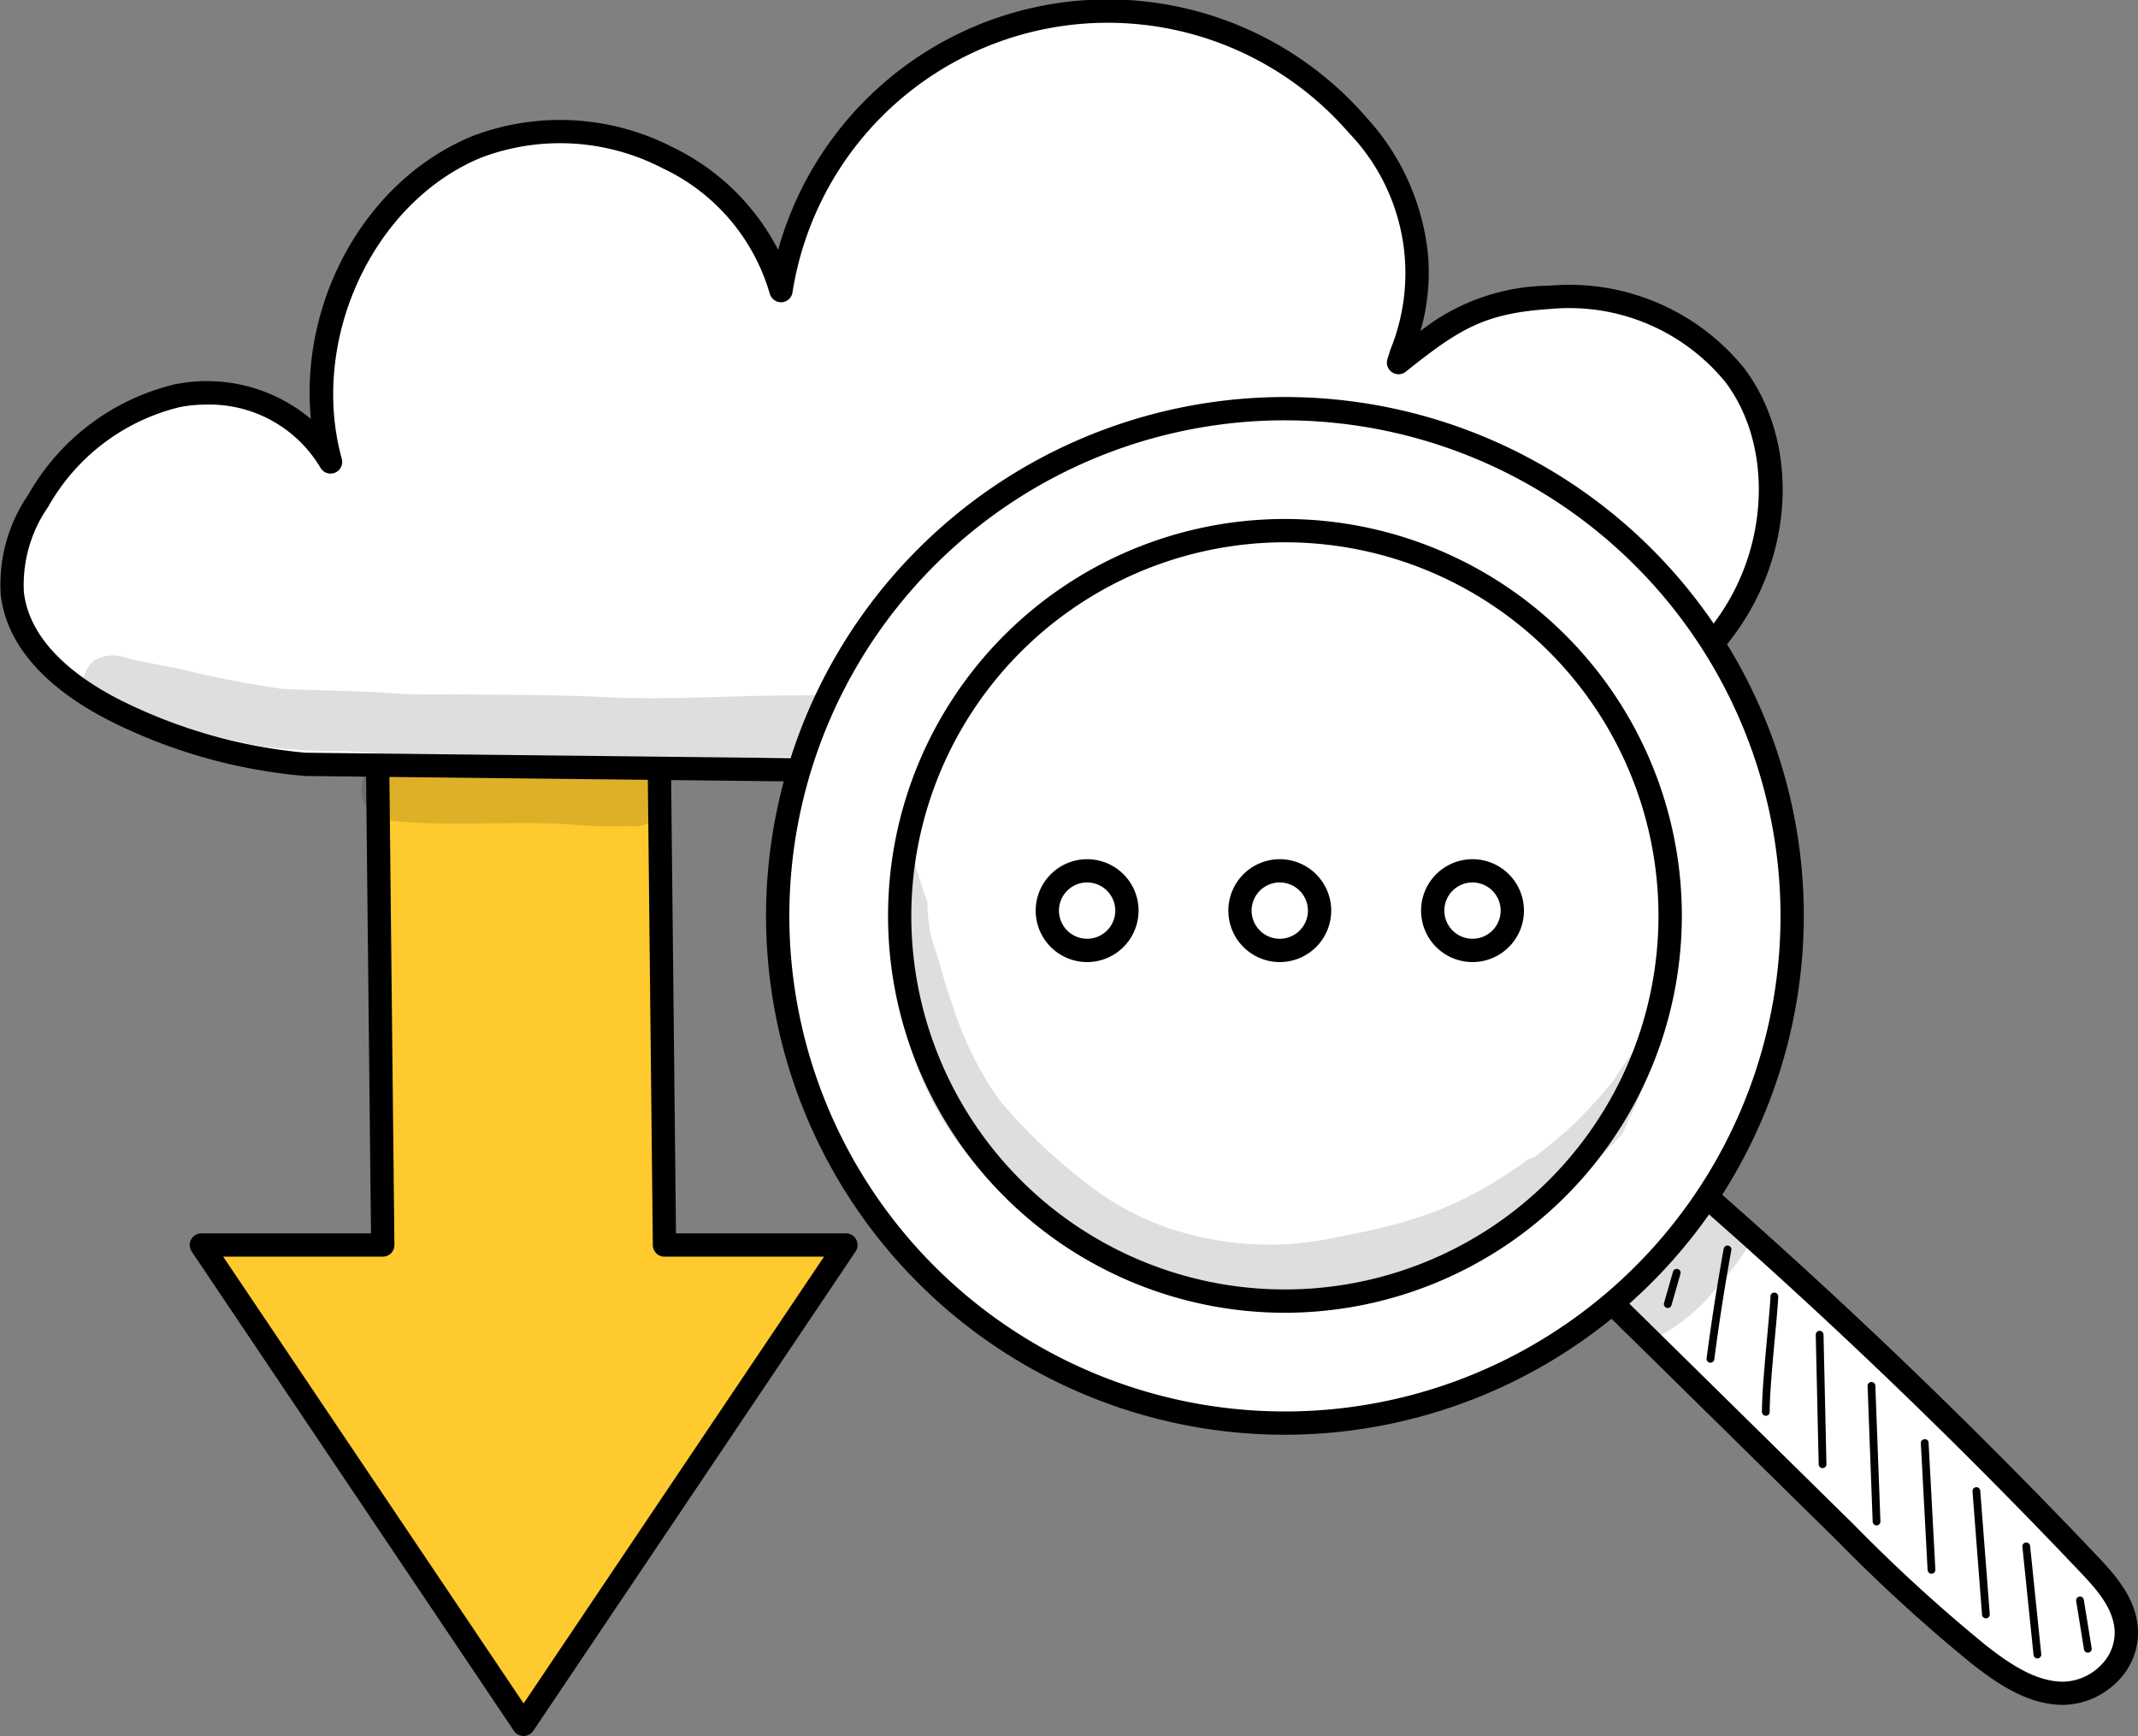 <svg xmlns="http://www.w3.org/2000/svg" width="126.195" height="102.469" viewBox="0 0 126.195 102.469">
  <rect x="0" y="0" width="126.195" height="102.469" fill="#808080" stroke="none"/>
  <g id="Grupo_153651" data-name="Grupo 153651" transform="translate(-71.515 -42.009)">
    <g id="Grupo_153628" data-name="Grupo 153628" transform="translate(82.711 72.054)">
      <g id="Grupo_153627" data-name="Grupo 153627" transform="translate(0)">
        <path id="Trazado_204883" data-name="Trazado 204883" d="M86.551,123.652l19.023,28.292L124.6,123.652H113.888l-.458-42.757H96.8l.458,42.757Z" transform="translate(-85.863 -80.207)" fill="#feca2e"/>
        <path id="Trazado_204884" data-name="Trazado 204884" d="M105.392,152.45a.689.689,0,0,1-.571-.3L85.8,123.853a.687.687,0,0,1,.571-1.071H96.383L95.931,80.72a.688.688,0,0,1,.688-.695h16.628a.689.689,0,0,1,.688.68l.45,42.077h10.029a.687.687,0,0,1,.571,1.071l-19.023,28.293A.69.69,0,0,1,105.392,152.45ZM87.659,124.157l17.732,26.372,17.732-26.372h-9.417a.688.688,0,0,1-.688-.68L112.567,81.4H97.315l.45,42.062a.687.687,0,0,1-.688.695Z" transform="translate(-85.681 -80.025)"/>
      </g>
    </g>
    <g id="Grupo_153631" data-name="Grupo 153631" transform="translate(71.515 42.009)">
      <g id="Grupo_153629" data-name="Grupo 153629">
        <path id="Trazado_204885" data-name="Trazado 204885" d="M89.727,87.314l56.081.623c5.13.057,10.322.107,15.31-1.09s9.832-3.794,12.708-8.041,3.353-10.307.3-14.427a12.661,12.661,0,0,0-10.941-4.635c-4.122.269-5.707,1.279-8.936,3.854a14.394,14.394,0,0,0,1.04-6.435,13.272,13.272,0,0,0-3.447-7.571A19.521,19.521,0,0,0,117.8,59.35c-1.88-7.246-10.992-11.324-17.923-8.5s-10.65,11.4-8.663,18.616c-1.631-3.125-5.592-4.6-9.051-3.917a12.954,12.954,0,0,0-8.2,6.191,8.817,8.817,0,0,0-1.536,5.482c.367,3.169,3.209,5.452,6.054,6.9A31.157,31.157,0,0,0,89.727,87.314Z" transform="translate(-71.698 -42.195)" fill="#fff"/>
        <path id="Trazado_204886" data-name="Trazado 204886" d="M148.872,88.462c-1.091,0-2.176-.011-3.254-.024l-56.082-.624a31.622,31.622,0,0,1-11.552-3.264c-2.7-1.37-6-3.773-6.426-7.431a9.378,9.378,0,0,1,1.633-5.92,13.572,13.572,0,0,1,8.653-6.507,9.541,9.541,0,0,1,8.02,2.047c-.668-7.009,3.244-14.129,9.567-16.709a14.531,14.531,0,0,1,11.814.682,13.7,13.7,0,0,1,6.2,6.043,20.2,20.2,0,0,1,34.733-7.8,14.057,14.057,0,0,1,3.614,7.973,12.461,12.461,0,0,1-.433,4.619,12.442,12.442,0,0,1,7.6-2.675,13.283,13.283,0,0,1,11.538,4.912c3.087,4.159,2.972,10.42-.279,15.222-2.7,3.985-7.355,6.941-13.117,8.324A52.23,52.23,0,0,1,148.872,88.462ZM83.677,65.891a8.082,8.082,0,0,0-1.567.152,12.211,12.211,0,0,0-7.747,5.875,8.069,8.069,0,0,0-1.438,5.044c.354,3.052,3.285,5.146,5.682,6.364A30.556,30.556,0,0,0,89.552,86.44h0l56.081.624c5.019.056,10.207.113,15.141-1.072,5.427-1.3,9.8-4.058,12.3-7.757,2.883-4.259,3.015-9.992.314-13.632a11.9,11.9,0,0,0-10.344-4.359c-3.907.254-5.369,1.165-8.552,3.705a.688.688,0,0,1-1.085-.744l.179-.568a11.943,11.943,0,0,0-2.451-12.781,18.834,18.834,0,0,0-32.843,9.414.686.686,0,0,1-.645.58.7.7,0,0,1-.7-.514,11.8,11.8,0,0,0-6.319-7.394A13.139,13.139,0,0,0,99.951,51.3c-6.413,2.617-10.2,10.767-8.26,17.8a.688.688,0,0,1-1.272.5A7.618,7.618,0,0,0,83.677,65.891Z" transform="translate(-71.515 -42.009)"/>
      </g>
      <g id="Grupo_153630" data-name="Grupo 153630" transform="translate(4.911 38.685)" opacity="0.129">
        <path id="Trazado_204887" data-name="Trazado 204887" d="M169.233,91.919l-.071.034a30.834,30.834,0,0,1-3.928.967c-3.268.7-8.972.562-13.52.671-2.108.008-4.214.239-6.321.092-3.065-.266-6.14-.168-9.213-.209-5.781-.107-11.564-.2-17.347-.146-3.655.033-7.306.3-10.959.059-3.722-.138-7.444-.1-11.166-.142-2.409-.2-4.824-.191-7.235-.311A59.147,59.147,0,0,1,83.613,91.8c-1.066-.238-2.147-.405-3.211-.653a2.318,2.318,0,0,0-1.879.025,1.66,1.66,0,0,0,.393,3.006c3.16.646,6.251,1.539,9.315,2.142a35,35,0,0,0,4.967.285c1.625.087,3.243.285,4.872.281,4.377-.012,8.753.123,13.126.275,2.818-.019,5.633-.179,8.451-.223a1.229,1.229,0,0,0,1.189,1.5c6.281-.133,12.562-.281,18.844-.394a134.4,134.4,0,0,0,13.544.006,56.61,56.61,0,0,0,7.881-.633,13.305,13.305,0,0,0,2.15-.632A1.6,1.6,0,0,0,164.331,96c2.942-.421,6.378-1.242,7.124-2.828C171.726,91.782,170.321,91.158,169.233,91.919Z" transform="translate(-77.73 -90.958)"/>
      </g>
    </g>
    <g id="Grupo_153649" data-name="Grupo 153649" transform="translate(116.732 65.444)">
      <g id="Grupo_153632" data-name="Grupo 153632" transform="translate(48.674 45.38)">
        <path id="Trazado_204888" data-name="Trazado 204888" d="M191.186,136.8l14.4,14.168a94.485,94.485,0,0,0,7.841,7.159c1.49,1.167,3.148,2.271,4.961,2.271a3.755,3.755,0,0,0,3.726-3.577c-.011-1.6-1.114-2.882-2.148-3.973q-11.466-12.093-23.93-22.9C194.516,132.18,193,134.409,191.186,136.8Z" transform="translate(-190.498 -129.264)" fill="#fff"/>
        <path id="Trazado_204889" data-name="Trazado 204889" d="M218.209,160.9h0c-2.022,0-3.783-1.163-5.385-2.418a95.653,95.653,0,0,1-7.9-7.209l-14.4-14.169a.689.689,0,0,1-.066-.906c1.807-2.388,3.345-4.641,4.831-6.82a.689.689,0,0,1,1.019-.133c8.281,7.177,16.349,14.9,23.978,22.943,1.125,1.185,2.324,2.6,2.337,4.442a4.071,4.071,0,0,1-1.225,2.9A4.608,4.608,0,0,1,218.209,160.9Zm-26.294-24.354L205.888,150.3a94.715,94.715,0,0,0,7.782,7.107c1.408,1.1,2.933,2.124,4.538,2.125h0a3.205,3.205,0,0,0,2.211-.963,2.706,2.706,0,0,0,.825-1.922c-.009-1.336-.973-2.464-1.96-3.505-7.42-7.826-15.255-15.34-23.3-22.343C194.725,132.642,193.412,134.545,191.915,136.549Z" transform="translate(-190.316 -129.082)"/>
      </g>
      <g id="Grupo_153634" data-name="Grupo 153634" transform="translate(0)">
        <g id="Grupo_153633" data-name="Grupo 153633">
          <path id="Trazado_204890" data-name="Trazado 204890" d="M159.538,72.531a29.94,29.94,0,1,0,29.94,29.94A29.94,29.94,0,0,0,159.538,72.531Zm0,52.679a22.739,22.739,0,1,1,22.739-22.739A22.738,22.738,0,0,1,159.538,125.21Zm0,0a22.739,22.739,0,1,1,22.739-22.739A22.738,22.738,0,0,1,159.538,125.21Z" transform="translate(-128.91 -71.844)" fill="#fff"/>
          <path id="Trazado_204891" data-name="Trazado 204891" d="M159.355,132.916a30.627,30.627,0,1,1,30.626-30.627A30.662,30.662,0,0,1,159.355,132.916Zm0-59.879a29.252,29.252,0,1,0,29.251,29.251A29.285,29.285,0,0,0,159.355,73.037Zm0,52.678a23.427,23.427,0,1,1,23.427-23.427A23.453,23.453,0,0,1,159.355,125.715ZM137.3,102.288a22.051,22.051,0,1,0,22.051-22.051A22.076,22.076,0,0,0,137.3,102.288Z" transform="translate(-128.728 -71.662)"/>
        </g>
      </g>
      <g id="Grupo_153635" data-name="Grupo 153635" transform="translate(15.909 27.28)">
        <circle id="Elipse_5103" data-name="Elipse 5103" cx="2.349" cy="2.349" r="2.349" transform="translate(0.688 0.687)" fill="#fff"/>
        <path id="Trazado_204892" data-name="Trazado 204892" d="M151.9,112.253a3.036,3.036,0,1,1,3.036-3.036A3.04,3.04,0,0,1,151.9,112.253Zm0-4.7a1.662,1.662,0,1,0,1.661,1.662A1.664,1.664,0,0,0,151.9,107.554Z" transform="translate(-148.858 -106.18)"/>
      </g>
      <g id="Grupo_153636" data-name="Grupo 153636" transform="translate(27.285 27.28)">
        <circle id="Elipse_5104" data-name="Elipse 5104" cx="2.349" cy="2.349" r="2.349" transform="translate(0.688 0.687)" fill="#fff"/>
        <path id="Trazado_204893" data-name="Trazado 204893" d="M166.289,112.253a3.036,3.036,0,1,1,3.036-3.036A3.04,3.04,0,0,1,166.289,112.253Zm0-4.7a1.662,1.662,0,1,0,1.661,1.662A1.664,1.664,0,0,0,166.289,107.554Z" transform="translate(-163.252 -106.18)"/>
      </g>
      <g id="Grupo_153637" data-name="Grupo 153637" transform="translate(38.661 27.28)">
        <circle id="Elipse_5105" data-name="Elipse 5105" cx="2.349" cy="2.349" r="2.349" transform="translate(0.688 0.687)" fill="#fff"/>
        <path id="Trazado_204894" data-name="Trazado 204894" d="M180.682,112.253a3.036,3.036,0,1,1,3.037-3.036A3.039,3.039,0,0,1,180.682,112.253Zm0-4.7a1.662,1.662,0,1,0,1.662,1.662A1.664,1.664,0,0,0,180.682,107.554Z" transform="translate(-177.646 -106.18)"/>
      </g>
      <g id="Grupo_153638" data-name="Grupo 153638" transform="translate(52.993 51.471)">
        <path id="Trazado_204895" data-name="Trazado 204895" d="M196.009,139.091a.212.212,0,0,1-.062-.009.23.23,0,0,1-.157-.284l.527-1.843a.229.229,0,1,1,.44.126l-.527,1.843A.229.229,0,0,1,196.009,139.091Z" transform="translate(-195.781 -136.789)"/>
      </g>
      <g id="Grupo_153639" data-name="Grupo 153639" transform="translate(55.512 50.086)">
        <path id="Trazado_204896" data-name="Trazado 204896" d="M199.2,141.952a.2.2,0,0,1-.03,0,.229.229,0,0,1-.2-.257c.282-2.16.622-4.336,1.009-6.469a.229.229,0,1,1,.451.082c-.387,2.125-.725,4.294-1.006,6.446A.229.229,0,0,1,199.2,141.952Z" transform="translate(-198.967 -135.037)"/>
      </g>
      <g id="Grupo_153640" data-name="Grupo 153640" transform="translate(58.782 52.862)">
        <path id="Trazado_204897" data-name="Trazado 204897" d="M203.335,145.822a.229.229,0,0,1-.229-.229c0-1.078.166-2.887.312-4.483.089-.972.166-1.811.193-2.34a.213.213,0,0,1,.24-.217.23.23,0,0,1,.217.241c-.027.537-.1,1.381-.194,2.359-.145,1.585-.311,3.384-.311,4.441A.228.228,0,0,1,203.335,145.822Z" transform="translate(-203.106 -138.549)"/>
      </g>
      <g id="Grupo_153641" data-name="Grupo 153641" transform="translate(61.958 55.117)">
        <path id="Trazado_204898" data-name="Trazado 204898" d="M207.525,149.507a.229.229,0,0,1-.229-.224l-.172-7.646a.23.23,0,0,1,.224-.235.237.237,0,0,1,.234.224l.172,7.647a.228.228,0,0,1-.224.234Z" transform="translate(-207.124 -141.402)"/>
      </g>
      <g id="Grupo_153642" data-name="Grupo 153642" transform="translate(65.017 58.138)">
        <path id="Trazado_204899" data-name="Trazado 204899" d="M211.524,153.691a.23.23,0,0,1-.229-.22l-.3-8.008a.229.229,0,0,1,.458-.017l.3,8.008a.23.23,0,0,1-.221.238Z" transform="translate(-210.995 -145.225)"/>
      </g>
      <g id="Grupo_153643" data-name="Grupo 153643" transform="translate(68.155 61.515)">
        <path id="Trazado_204900" data-name="Trazado 204900" d="M215.6,157.438a.229.229,0,0,1-.229-.217l-.4-7.48a.229.229,0,0,1,.217-.241.213.213,0,0,1,.241.217l.4,7.48a.228.228,0,0,1-.216.241Z" transform="translate(-214.966 -149.498)"/>
      </g>
      <g id="Grupo_153644" data-name="Grupo 153644" transform="translate(71.209 64.348)">
        <path id="Trazado_204901" data-name="Trazado 204901" d="M219.621,160.824a.229.229,0,0,1-.228-.212l-.562-7.282a.229.229,0,1,1,.457-.035l.562,7.282a.228.228,0,0,1-.211.246Z" transform="translate(-218.83 -153.082)"/>
      </g>
      <g id="Grupo_153645" data-name="Grupo 153645" transform="translate(74.154 67.611)">
        <path id="Trazado_204902" data-name="Trazado 204902" d="M223.442,164.058a.229.229,0,0,1-.228-.206l-.658-6.387a.229.229,0,0,1,.456-.047l.657,6.387a.229.229,0,0,1-.2.251Z" transform="translate(-222.556 -157.211)"/>
      </g>
      <g id="Grupo_153646" data-name="Grupo 153646" transform="translate(77.326 70.805)">
        <path id="Trazado_204903" data-name="Trazado 204903" d="M227.26,164.565a.229.229,0,0,1-.226-.192l-.462-2.854a.229.229,0,1,1,.452-.074l.462,2.854a.228.228,0,0,1-.189.262A.2.2,0,0,1,227.26,164.565Z" transform="translate(-226.569 -161.253)"/>
      </g>
      <g id="Grupo_153647" data-name="Grupo 153647" transform="translate(7.797 27.364)" opacity="0.129">
        <path id="Trazado_204904" data-name="Trazado 204904" d="M182.6,116.791a18.425,18.425,0,0,0-1.738,2.411,30.982,30.982,0,0,1-2.522,2.771c-.752.671-1.472,1.261-2.206,1.821a1.15,1.15,0,0,0-.385.152c-3.742,2.708-6.556,3.7-11.289,4.569a18.248,18.248,0,0,1-8.373-.1,16.119,16.119,0,0,1-6.265-3,33.034,33.034,0,0,1-5.214-4.943l0,0a19.905,19.905,0,0,1-2.773-5.567c-.372-1-.653-2.031-.947-3.058a8.545,8.545,0,0,1-.566-3.1c-.273-.764-.525-1.537-.75-2.316a1.466,1.466,0,0,0-.707-.132,36.375,36.375,0,0,0,.047,9.278,18.342,18.342,0,0,0,4.054,8.418,26.7,26.7,0,0,0,4.354,3.779,24.629,24.629,0,0,0,6.688,3.639,25.078,25.078,0,0,0,4.081.708l.023,0a15.517,15.517,0,0,0,4.514.109,19.642,19.642,0,0,0,3.451-.748,29.859,29.859,0,0,0,6.873-2.441,17.914,17.914,0,0,0,1.589-1.059,33.859,33.859,0,0,0,6.783-5.543c.364-.753.716-1.51,1.046-2.276.413-1.144.827-2.289,1.233-3.436A1.139,1.139,0,0,0,182.6,116.791Z" transform="translate(-138.594 -106.285)"/>
      </g>
      <g id="Grupo_153648" data-name="Grupo 153648" transform="translate(49.853 47.564)" opacity="0.129">
        <path id="Trazado_204905" data-name="Trazado 204905" d="M198.645,131.921c-1.14-.328-1.9.465-2.463,1.334l-.077.091c-.995,1.161-1.276,1.063-2.917,2.547l-.021.017a2.653,2.653,0,0,0-.915.741,2.012,2.012,0,0,0,2.6,2.964,10.634,10.634,0,0,0,3.325-2.923,13.227,13.227,0,0,0,1.583-2.026A1.883,1.883,0,0,0,198.645,131.921Z" transform="translate(-191.807 -131.845)"/>
      </g>
    </g>
    <g id="Grupo_153650" data-name="Grupo 153650" transform="translate(92.841 86.811)" opacity="0.129">
      <path id="Trazado_204906" data-name="Trazado 204906" d="M114.75,99.11c-3.228-.14-6.462-.1-9.691-.22-1.108-.069-2.22-.016-3.329-.082-.7.012-1.47-.283-2.128.046a1.819,1.819,0,0,0,.7,3.488c3.551.379,7.119-.029,10.676.228a26.041,26.041,0,0,0,3.276.081,2.121,2.121,0,0,0,1.746-.519A1.785,1.785,0,0,0,114.75,99.11Z" transform="translate(-98.499 -98.698)"/>
    </g>
  </g>
</svg>
